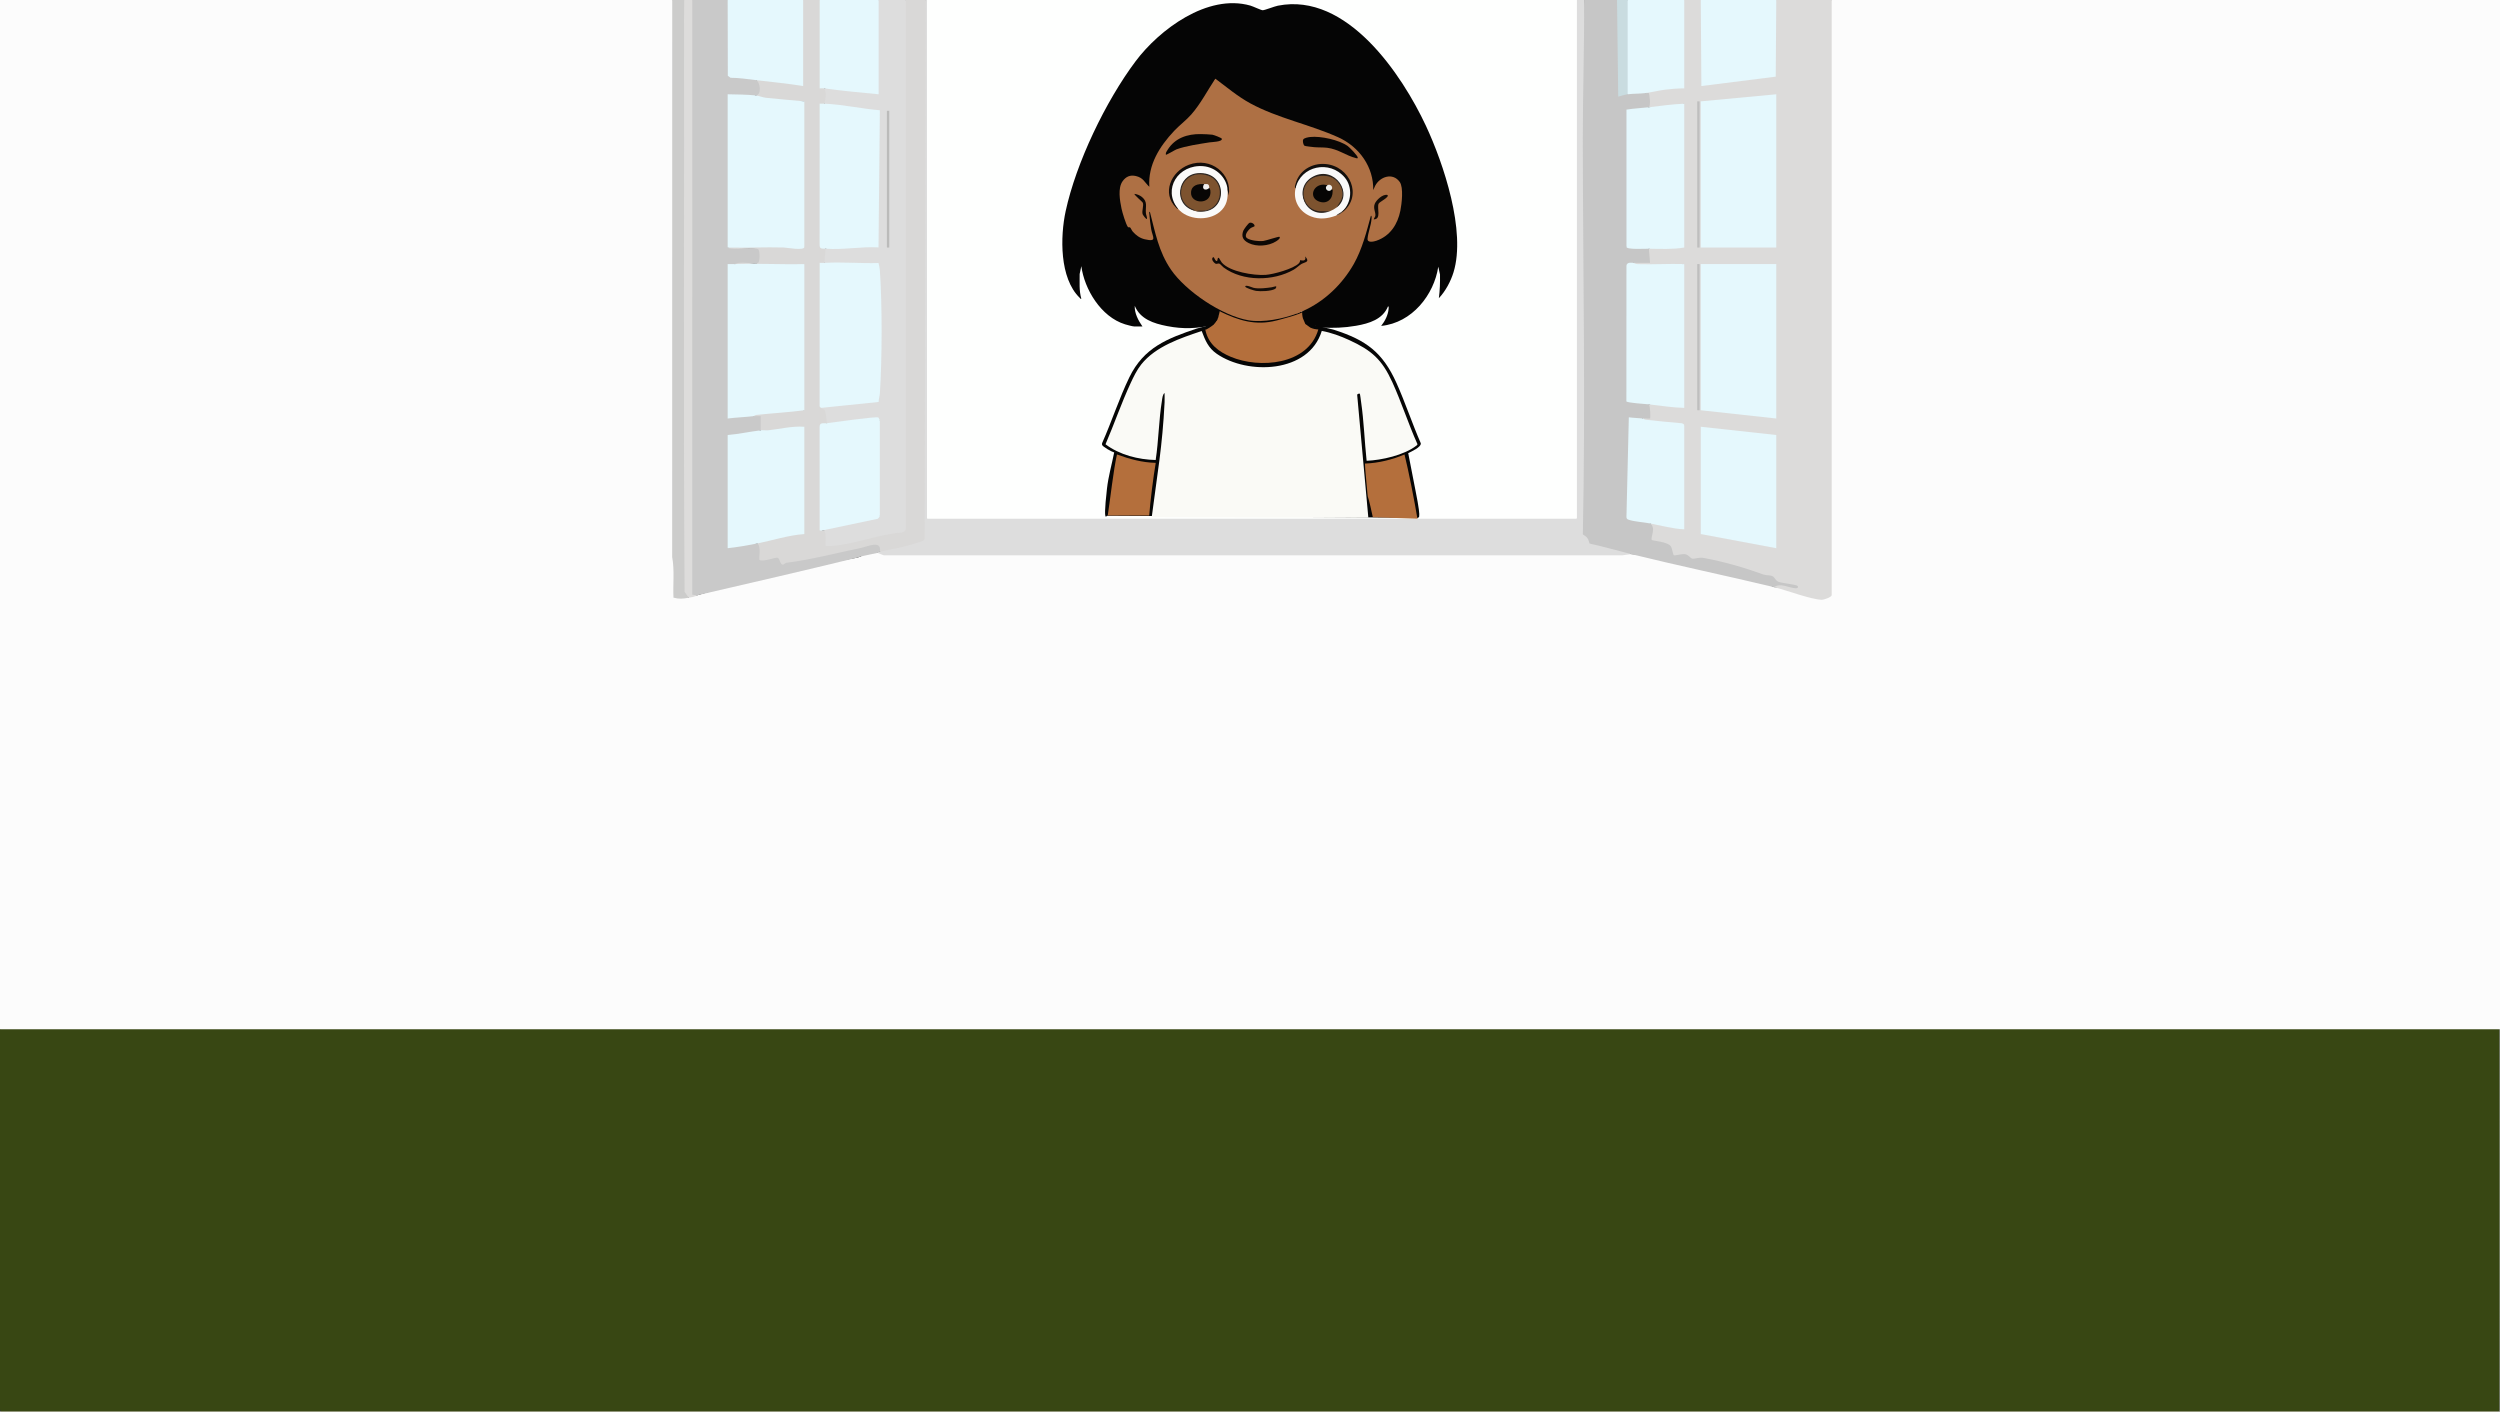 <?xml version="1.0" encoding="UTF-8"?>
<svg id="Ebene_1" xmlns="http://www.w3.org/2000/svg" version="1.1" viewBox="0 0 2034.72 1149.12">
  <rect x="0" y="0" width="2034.72" height="1149.12" fill="#333333" stroke="none"/>
  <!-- Generator: Adobe Illustrator 29.5.1, SVG Export Plug-In . SVG Version: 2.1.0 Build 141)  -->
  <defs>
    <style>
      .st0 {
        fill: #0e0806;
      }

      .st1 {
        fill: #27201b;
      }

      .st2 {
        fill: #090605;
      }

      .st3 {
        fill: #cccccb;
      }

      .st4 {
        fill: #848d79;
      }

      .st5 {
        fill: #110c0a;
      }

      .st6 {
        fill: #fafaf6;
      }

      .st7 {
        fill: #120f0d;
      }

      .st8 {
        fill: #130c07;
      }

      .st9 {
        fill: #fcfcfc;
      }

      .st10 {
        fill: #c9dce0;
      }

      .st11 {
        fill: #080808;
      }

      .st12 {
        fill: #0d0805;
      }

      .st13 {
        fill: #d9d8d7;
      }

      .st14 {
        fill: #f1efee;
      }

      .st15 {
        fill: #080605;
      }

      .st16 {
        fill: #29221d;
      }

      .st17 {
        fill: #c9c9c9;
      }

      .st18 {
        fill: #070604;
      }

      .st19 {
        fill: #060504;
      }

      .st20 {
        fill: #050505;
      }

      .st21 {
        fill: #fefffe;
      }

      .st22 {
        fill: #eeeeec;
      }

      .st23 {
        fill: #dddcdb;
      }

      .st24 {
        fill: #ae7044;
      }

      .st25 {
        fill: #bbbbba;
      }

      .st26 {
        fill: #f9f9f9;
      }

      .st27 {
        fill: #cac8bb;
      }

      .st28 {
        fill: #7d532f;
      }

      .st29 {
        fill: #493e36;
      }

      .st30 {
        fill: #384713;
      }

      .st31 {
        fill: #ddd;
      }

      .st32 {
        fill: #0e0805;
      }

      .st33 {
        fill: #fafaf9;
      }

      .st34 {
        fill: #b46f3c;
      }

      .st35 {
        fill: #e5f8fd;
      }

      .st36 {
        fill: #c6c6c6;
      }

      .st37 {
        fill: #cb050b;
      }

      .st38 {
        fill: #dcdbda;
      }

      .st39 {
        fill: #bebebe;
      }
    </style>
  </defs>
  <path class="st9" d="M547.12-.04l1.92.92-.05,452.36c1.19,10.52,1.49,21.06.89,31.64,2.8.65,5.65.54,8.46.04l2.22,1.56c.55-1.83,2.79-2.47,6.72-1.92,42.75-12.94,86.55-23.1,130.56-30.71l2.88-.96c2.73-3.65,9.4-4.89,13.44-2.88l602.12.05,11.32.91c4.99.27,10.03.55,14.92,1.64,29.08,6.48,58.18,13.1,87.17,19.94,2.41.57,4.76,1.44,7.11,2.32s4.66,1.91,6.95,2.96c9.47.69,18.95,2.84,28.45,6.44,6.23,2.58,11.84,2.46,16.81-.38l-.14-482.74,1.92-1.2h544.32v837.73c-.27.84-.59.83-.96,0l-.93,1.92H1.14l-1.22-1.92V-.04h547.2Z"/>
  <path class="st30" d="M2034.16,837.69c.84,100.74.84,207.75,0,309.02l-.93,2.85H1.14l-1.22-2.85v-309.02h2034.24Z"/>
  <path class="st21" d="M1283.44-.04l1.92.92v420.1l-1.92,1.2-.92,1.92h-526.84l-1.2-1.92c-.53-.1-.94-.2-.94-.3-.16-138.9.06-283.28.94-421.92h528.96Z"/>
  <path class="st38" d="M1384.24-.04l1.93.88.47,66.64c18.83-1.93,37.7-4.18,56.62-6.76l.49-59.61,1.93-1.14h45.12v484.13c.38,1.96-6.73,4.12-7.99,4.07-9.3-.31-28.95-7.91-39.05-10.32-.51-1.9.06-2.59,1.81-2.95-2.9-4.13-4.69-5.14-9.91-5.18-16.53-5.84-33.45-10.99-50.74-13.88-6.4,1.47-8.98.54-14.01-2.95-7.79,2.45-11.95.13-12.48-6.98-4.59-2.44-9.69-4.18-15.31-5.23l-.86-2.27c1.16-4.35,1.15-8.16.71-12.38l3.3-1.28c4.85.43,17.18,2.63,21.77,3.97,1.15.34,2.01,1.23,2.78,2.11l-1.92-.66v-83.11l1.92-1.16c-5.89,1.01-32.51-1.61-33.49-3-.44-.62-.28-1.51-.11-2.28-.17-1.57,1.18-2.32,4.05-2.24-.81-3.94-.56-7.03.75-9.28,6.95-1.78,17.54-.52,25.05.8,1.44.25,2.64,1.18,3.75,2.08l-1.92-.66v-115.24l1.92-1.17c-5.58,2.37-39.16,3.28-40.95,1.31-.52-.58-.47-1.48-.33-2.27l.84-1.92,10.51-.11c-1.17-4.43-.8-7.59,1.13-9.49l3.04-1.87c5.11-.55,17.55-.91,22.59-.56,1.2.08,2.24.77,3.18,1.47l-1.92-.66v-115.24l1.92-1.17c-8.33,3.36-20.11,4.91-28.8,2.88l-1.3-1.44c.43-3.38.68-7.25-1.58-10.07l2.33-2.28c9.03-1.94,18.18-3.09,27.43-3.68V1.11s1.92-1.15,1.92-1.15h13.44Z"/>
  <path class="st31" d="M754.48-.04v422.22h528.96V-.04h5.76l1.32,6.75c.17,133.92.19,268.46.06,403.64l-.73,24.04c2.62.06,5.77,4.46,4.8,6.62,9.33,1.54,18.65,4.07,27.79,6.67.93.26,1.79.79,2.66,1.34s1.71,1.24,2.5,1.95l-7.16,1.01-601.06.02-5.22-1.98c-.99-2.45-.09-2.64,1.92-.96l1.31-1.63c11.49-2.54,22.59-5.6,33.3-9.19l.9-437.08,1.92-1.2h.96Z"/>
  <path class="st36" d="M1316.08-.04l1.93.64.93,75.46c2.61-1.2,4.54-.98,5.78.67,2.1-3.33,11.58-3.6,14.4-.96.74.1,2.5-.29,2.81.05.56.62,1.78,10.05.07,11.46-4.41,3.48-13.1,4.1-18.24,1.92l1.92.66v109.97l-1.92,1.16c5.47-.47,11.15-.63,17.03-.47l1.21,1.91.96,11.52h-13.44c-.66,1.1-1.95,1.97-3.87,2.62v108.85s15.36,1.66,15.36,1.66l.99,2.02c1.21,1.61,1.38,11.12.97,11.52-.32.31-4.59-.22-5.77,0-2.59,1.57-5.81,2.12-9.66,1.63l-1.91,78.79c5.36,1.36,10.84,2.32,16.46,2.88l.88,2.11c5.25,3.66.12,11.48,1.41,13.46.46.71,13.13,1.21,15.68,5.44.79,1.3,1.65,6.54,2.2,6.93.84.6,6.42-1.2,8.95-.85,3.27.46,4.48,3.29,6.03,3.65,1.74.4,5.56-1.25,9.19-.59,16.21,2.97,33.25,7.83,48.86,13.53,2.32.85,5.13.32,7.3,1.34,2.02.95,2.22,3.49,4.99,4.61s14.09,2.06,15.39,3.34c.92.91.22,2.01-1.42,1.91-6.41-.39-12.1-4.66-17.77-.96-38.63-9.24-77.6-17.35-116.16-26.87-11.3-2.79-22.54-6.13-33.94-8.58-.96-4.07-1.9-5.31-5.44-7.45,2.22-106.66.12-213.63-.03-320.26-.06-38.29,1.36-76.43,1.01-114.72h26.88Z"/>
  <path class="st17" d="M592.24-.04l1.92.88.13,59.73c5.62,1.09,11.65,1.87,18.07,2.35l2.92,2.29c6.73.66,7.3,13.72,0,12.47l-3.91,1.59c-5.84-.69-11.57-.68-17.21.03v120.98s-1.92,1.18-1.92,1.18c7.79.63,15.62.77,23.48.44,5.64-1.25,5.45,10.15,2.72,12.18-6.84.04-13.65.31-20.44.82-.78,1.25-2.06,2.11-3.85,2.57v120.56c5.06.01,10.12-.28,15.21-.87l4,1.52c1.92-.45,6.08-1.29,7.43-.08.47.42,1.22,11.91-1.67,11.6-7.16,4-19.08,6.24-26.88,3.84l1.92.67v90.28l-1.92,1.17c6.77-3.75,16.45-5.34,24-3.84,2.93-.35,4.23,1.49,3.92,5.53-1.09,5.58-.07,7.6,3.06,6.07,7.49-3.27,12.2-2.13,14.14,3.42,24.66-4.87,49.17-10.16,73.52-15.88,5.06-1.02,10.26,4.56,5.2,7.58-.86.21-1.55.87-1.92.96-4.42,1.08-9.01,1.79-13.44,2.88l-2.88.96c-43.41,10.6-87.01,20.68-130.56,30.71-3.56,1.14-5.49.65-5.78-1.48l.02-481.92,1.92-1.2h28.8Z"/>
  <path class="st13" d="M667.12-.04l1.92.88v68.58s1.92,2.51,1.92,2.51c4.44.74,4.13,11.93,0,12.47l-1.93,2.59-.04,112.71c1,.71,1.97,1.62,2.93,2.73,2.98,1.04,2.04,10.71-.96,11.52l-1.93,2.58-.05,113.16-.9,2.3c6.4-1.08,8.23,8.92,4.8,12.47.06,1.77-1.19,2.43-3.76,1.98-.16,29.46-.19,57.9-.08,85.35,4.29-.85,5.92,2.68,4.92,10.57,5.32.22,10.78-.8,16.1-1.84,15.29-3.64,30.36-7.01,45.21-10.1V1.16s1.93-1.2,1.93-1.2h16.32l-.95,438.07c0,1.3-.61,1.65-1.6,2.24-1.46.87-11.39,3.55-13.98,4.26-6.85,1.89-14.03,2.83-20.91,4.53,1.87-9.91-10.23-4.17-15.16-3.16-20.33,4.2-41.12,9.69-60.97,12.15-.94.12-1.96,1.63-2.95,1.5-2.16-.3-2.37-5.09-4.07-5.62-1.85-.57-11.35,3.52-14.77,1.85-.85-.85,1.7-11.69-1.92-13.44l2.9-2.57c5.53-1.71,30.13-7.78,33.66-6.23.65.29,1.25.69,1.84,1.13l-1.92-.67v-85.49l1.92-1.17-2.62,1.8c-10.67,1.08-21.26,2.06-31.77,2.93l-1.13-1.85v-11.52s-5.76,0-5.76,0c-.33-.68-.63-1.52-.23-2.09,1.28-1.83,35.66-4.35,41.51-2.7l-1.92-.66v-117.16l1.92-1.17-3.31,1.35c-15.4,1-31.14.71-46.65.4-1.11-.02-2.22-.28-3.33-.57s-2.25-.72-3.35-1.18c3.52-2.72,16.57.46,19.06-1.09,1.45-.91,1.44-9.14.24-10.82-1.44-2.03-21.56,1.09-25.07-1.52,1-.47,2.01-.91,3.05-1.22s2.03-.58,3.04-.61c18.86-.58,38.3-.55,56.31,1.35l-1.92-.66v-116.68l1.92-1.17c-12.46,1.84-26.42.43-38.27-2.64l-1.09-2.16c4.71-.52,3.63-11,0-12.47,1.1-.37,2.21-.7,3.35-.9s2.22-.38,3.27-.27c9.97,1.07,19.97,2.18,29.86,3.81V1.12s1.93-1.16,1.93-1.16h13.44Z"/>
  <path class="st31" d="M737.2-.04v430.38c-.18,1.97-1.85,2.74-3.61,3.11-17.82,1.3-39.08,9.73-56.36,10.84-1.76.11-3.56-.1-5.32-.03-.2-2.55.68-10.91-1.12-12.35-.53-.43-1.38,0-1.76-.13l.46-2.06c15.77-3.27,31.3-6.58,46.58-9.94-.76-.08-1.91-.36-1.92-.89-.62-24.62-.62-51.05,0-75.69l1.92-1.15c-2.71-.44-5.57-.47-8.58-.07l-33.21,4.23-1.41-1.76c-.21-2.82-.46-7.94-1.6-10.35-.72-1.53-2.28-1.14-3.2-2.13l.69-2,44.36-4.57c1.64-1.04,2.14-28.16,2.22-32.68.47-25.65.06-52.65-1.13-77.29-12.69.55-26.11.9-38.87.23-1.6-.08-3.05-.93-4.39-1.72l.96-11.52,3.37-1.74c12.69-.17,25.3-.8,37.83-1.91l1.04-107.26-39.5-4.99-3.7-2.13c1.14-3.93,1.8-8.64,0-12.47,2.47-.57,5.02-1.15,7.57-.93l34.67,3.58V1.12s1.92-1.16,1.92-1.16h22.08Z"/>
  <path class="st3" d="M556.72-.04l1.32,26.76c.52,151.53.83,303.07.95,454.61,2.16,1.44,2.68,3.15,1.57,5.15-4.72.84-7.55,1.23-12.43-.05-.52-10.98.96-22.18-1.05-33.02l.04-453.45h9.6Z"/>
  <polygon class="st35" points="1445.68 -.04 1445.26 62.39 1384.73 70.03 1384.24 -.04 1445.68 -.04"/>
  <path class="st35" d="M653.68-.04v70.05c-12.72-2.03-25.61-3.27-38.4-4.79-6.84-.81-13.72-1.89-20.65-1.91l-2.26-1.58-.13-61.76h61.44Z"/>
  <path class="st35" d="M715.12-.04v76.77c-14.71-1.43-29.53-2.73-44.16-4.8-1.21-.17-2.6.13-3.84,0V-.04h48Z"/>
  <path class="st35" d="M1370.8-.04v71.97c-5.2,0-10.56.43-15.72,1.08s-10.71,2.09-15.96,2.76c-4.42.56-9.92.38-14.4.96l-1.92-.89V1.12l1.92-1.16h46.08Z"/>
  <path class="st23" d="M563.44-.04l-.02,484.04,3.86.56c-1.67,1.24-4.62,1.54-6.72,1.92l-3.38-4.77c-1.08-160.49-.16-321.19-.46-481.75h6.72Z"/>
  <path class="st27" d="M2034.16,1148.6c.27-.84.59-.83.96,0v.96H-.08v-.96h2034.24Z"/>
  <path class="st10" d="M1324.72-.04v76.77c-2.19.28-5.41,1.35-7.67,1.92l-.97-78.69h8.64Z"/>
  <polygon class="st4" points="2035.12 1148.6 2034.16 1148.6 2034.16 1124.61 2034.16 1100.62 2034.16 1045.92 2034.16 837.69 2035.12 837.69 2035.12 1148.6"/>
  <path class="st31" d="M700.72,452.89c-.48.12-1.61.65-2.88.96l2.88-.96Z"/>
  <polygon class="st35" points="1445.68 76.73 1445.68 201.48 1384.24 201.48 1384.24 82.49 1445.68 76.73"/>
  <polygon class="st35" points="1445.68 214.91 1445.68 340.62 1384.24 333.9 1384.24 214.91 1445.68 214.91"/>
  <polygon class="st35" points="1445.68 354.05 1445.68 446.17 1384.24 434.66 1384.24 347.33 1445.68 354.05"/>
  <path class="st35" d="M1342,87.28c9.57-1.1,19.15-2.51,28.8-2.88v117.07c-9.2,1.58-19.36,1.1-28.8.96-2.71-.04-18.24.86-18.24-1.44v-111.79c6.03-.96,12.18-1.22,18.24-1.92Z"/>
  <path class="st35" d="M1329.52,213.95c.33.03,1.46.97,3.25,1.03,12.64.4,25.39-.44,38.03-.07v117.07c-9.66-.25-19.23-1.79-28.8-2.88-2.55-.29-18.08-1.21-18.3-2.48l.05-110.28c.2-2.91,3.37-2.61,5.76-2.4Z"/>
  <path class="st35" d="M1337.2,340.62c.18.02,1.09.87,2.32,1,9.61,1.04,19.25,2.05,28.88,2.83.78-.03,2.4.91,2.4,1.44v84.92c-9.33-.42-18.66-2.99-27.84-4.8-4.93-.97-13.34-1.48-17.58-3.06-1.17-.44-1.59-.95-1.63-2.21l1.93-81.1c3.8.53,7.72.58,11.52.97Z"/>
  <rect class="st39" x="1381.36" y="82.49" width="1.92" height="118.99"/>
  <rect class="st39" x="1381.36" y="214.91" width="1.92" height="118.99"/>
  <path class="st35" d="M615.28,77.69c1.98.2,5.52,1.62,8.17,1.91,10.36,1.12,20.82,1.89,31.19,2.89v118.51c0,3.25-14.42.51-16.76.44-15.18-.43-30.46.4-45.64.04v-124.75c7.51.1,15.58.23,23.04.96Z"/>
  <path class="st35" d="M598,214.91c18.82-.66,37.81.49,56.64,0v118.99c-12.93,1.69-25.99,2.39-38.96,3.8-1.26.14-2.13.98-2.32,1-6.97.79-14.14,1.05-21.12,1.92v-125.72c1.91-.05,3.85.07,5.76,0Z"/>
  <path class="st35" d="M619.12,350.21c1.95-.24,4.17.22,6.22,0,9.76-1.07,19.4-3.6,29.3-2.87v87.32c-13.08.97-25.7,5.12-38.4,7.68-7.85,1.58-16.02,2.94-24,3.84v-92.12c8.99-.79,17.96-2.74,26.88-3.84Z"/>
  <path class="st35" d="M670.96,213.95c14.36-.87,29.61.56,44.06.11.44,2.02.96,4.01,1.1,6.1,1.94,28.28,1.85,71.54,0,99.87-.16,2.42-.97,4.7-1.04,7.12l-47,4.84c-.68-.73-1.22-1.01-1.01-2.3l.05-115.74c1.27-.06,2.57.08,3.84,0Z"/>
  <path class="st35" d="M670.96,84.4c14.62.57,30.44,4.13,45.14,5.34l-1.08,111.62c-14.33-.81-28.79,2.14-43.1,1.06-2.77-.21-4.93.59-4.85-3.31l.04-114.72c1.27.02,2.57-.04,3.84,0Z"/>
  <path class="st35" d="M672.88,344.46c5.58-.64,40.19-5.76,42.08-4.64.11.06,1.12,2.12,1.12,2.24v77.73c0,.61-1.26,2.59-2.3,2.56l-44.74,9.43c-.58-.22-2.05.56-1.94-.57l-.03-83.44c-.12-4.39,2.95-2.98,5.81-3.31Z"/>
  <rect class="st25" x="721.84" y="90.16" width="1.92" height="111.31"/>
  <g>
    <path class="st20" d="M901.57,419.59c.58-4.26-4.67,13.88-.61-21.96,1.13-9.94,3.93-19.67,5.86-29.4-1.89-.41-9.44-4.67-9.84-6.14-.13-.48-.1-.96.02-1.44,7.76-17.39,13.87-36.43,22.13-53.5,11.78-24.34,30.97-31.67,54.86-39.73,4.47-1.51,10.61-1.75,13.71-5.53"/>
    <path class="st20" d="M1153.62,421.33c-.34-1.78-86.15-163.34-87.6-164.04-1.81-.88-80.14,4.41-80.27,2.22l-70.36,104.84-15.07,55.42"/>
    <path class="st20" d="M1065.49,262.47c2.06,2.31,16.36,4.71,20.65,6.09,25.56,8.21,39.16,18.08,50.43,43.14,7.21,16.02,12.75,32.95,19.79,49.06.47,3.17-7.64,6.74-10.23,8.05,1.97,10.06,3.88,20.29,5.93,30.43,5.8,28.68,1.67,19.83,1.56,22.82"/>
    <path class="st6" d="M937.39,420.83c4.65-36.17,8.63-56.98,10.45-93.28.13-2.55-.07-5.12,0-7.67-1.61,1.05-1.83,4.18-2.13,6.05-2.6,15.98-2.68,32.45-5.12,48.46-14.02-.3-29.48-4.19-40.83-12.8,7-16.23,12.9-33.47,20.31-49.47,2.42-5.22,5.17-10.99,8.74-15.47,11.74-14.78,32.16-21.54,49.24-27.24,2.9,7.71,5.38,13.76,12.26,18.54,25.11,17.43,75.04,15.9,85.47-18.63,7.71,1.42,15.18,4.17,22.31,7.45,18.22,8.37,26.64,15.68,35.16,34.39,7.39,16.23,13.02,33.85,20.33,50.18.19.75-.41,1.04-.9,1.42-9.89,7.68-28.16,11.77-40.4,12.26-1.71-15.84-2.21-32.2-4.51-47.95-.14-.97-.79-6.39-1.03-6.62-.33-.31-1.99.07-2.15.9l9.08,99.98"/>
    <path class="st34" d="M901.57,419.59c1.96-12.53,4.68-37.37,7.52-49.71,10.12,3.76,20.7,6.59,31.55,6.83-1.95,11.29-4.48,31.46-5.31,42.88"/>
    <path class="st34" d="M1165.28,501.63"/>
    <path class="st34" d="M1117.32,420.94c-6.43-30.17-2.71-3.72-5.8-34.83-.29-2.91-.5-5.9-.59-8.83,10.97-.37,22.11-3.12,32.18-7.4,3.22,12.69,8.4,39.36,10.51,52.29"/>
    <path class="st34" d="M1060.79,253.93c.18,8.75,3.2,13.78,12.18,14.21-8.34,29.03-47.98,32.07-71.25,22.26-9.76-4.11-18.16-10.27-20.6-21.49-.26-1.18.15-.47.74-.79,6.65-3.6,9.12-6.3,10.27-14.77"/>
    <path class="st37" d="M1088.06,251.74"/>
    <path class="st37" d="M1089.24,249.37"/>
    <path class="st20" d="M987.24,264.58c-13.28,2.88-23.97,3.43-37.34.83-11.1-2.16-21.84-5.68-26.34-16.52-.31,5.9,2.87,12,6.27,16.81h-6.74c-1.22,0-6-1.3-7.45-1.75-19.67-6.09-33.1-28.66-35.55-47.33l-1.38,6.42c.08,6.73-.57,13.56,1.39,20.11-.9.23-.9-.34-1.31-.74-16.59-16-15.9-49.96-11.48-70.47,8.51-39.41,32.49-89.47,57.03-122.19,19.1-25.46,58.38-55.15,93.34-45.19,2.21.63,8.78,3.79,10,3.78,1.7,0,9.47-3.13,12.39-3.71,56.39-11.17,101.08,56.37,120.39,97.58,14.6,31.17,32.78,86.02,22.56,119.36-2.26,7.39-6.55,15.48-11.95,21.13.85-6.38,1.04-12.81.94-19.25l-1.41-6.39c-3.4,22.69-21.18,45.72-46.49,48.2,3.11-3.83,5.71-9.02,6.06-13.91.03-.47.32-2.08-.47-2-4.31,10.54-15.22,13.9-25.95,15.78-9.95,1.74-18.42,1.94-28.44,1.47-3.11,0-4.04-1.78-7.13-2.08l-2.7-2.04c-1.26.76,1.88,4.58-3.06,1.26l-1.99-4.69c-.45-1.49-.85-4.71-.46-5.72l1.61-1.71c31.09-14.57,46.41-44.18,52.99-75.29,1.15-2.49,3.03-1.15,2.66,1.01-.7,5.07-1.73,10.1-3.07,15.11-2.06,6.95,8.82,1.58,11.54-.15,12.01-7.63,15.75-25.92,14.25-38.78-1.63-13.89-18.33-10.08-21.24,1.01-1.06.42-1.73.63-2.01-.56.13-21.12-15.22-38.12-35.83-44.74-13.66-4.94-27.39-9.73-41.17-14.36-18.97-6.42-35.96-17.12-50.49-30.13-5.99,10.95-12.55,22.16-21.26,31.46-16.61,14.33-32.69,32.44-31.68,55.05-.11,1.38-.82,1.23-2.06.92-3.45-4.56-9.19-10.71-15.84-7.65-11.84,5.45-4.05,30.59.21,39.55.65,0,1.31.01,1.84.47,2.49,4.42,5.56,7.31,10.56,9.11,1.25.45,7.58,2.1,6.73-.43-1.52-3.9-4.16-20.32-2.98-21.1,1-.66,2.12-.23,2.28,1.03l5.34,20.52c6.64,27.85,30.25,48.69,56.53,60.55,18.97,8.56,35.71,7.6,55.16.59l1.75.3c1.01-.26,5.17-2.81,4.99-1.73-.33,1.98-19.23,6.81-21.66,7.44-17.26,4.48-31.05.03-46.4-7.44-.78,2.71-.75,4.44-1.99,7.05l-3.51,4.17Z"/>
    <path class="st11" d="M1075.32,266.59c-2.98-.26-6.48.57-9.3-.44,3.19,0,6.29.3,9.3.44Z"/>
    <path class="st24" d="M1055.8,255.09c-11.46,4.34-27.46,7.65-39.59,5.61-21.63-3.64-51.21-23.79-63.14-41.2-10.1-14.75-12.81-30.31-17.19-47.1-.79-.11-.5,1.05-.45,1.54.37,4.26.77,8.49,1.53,12.7,1.15,6.4,5.22,10.54-5.26,8.1-3.99-.93-7.15-3.26-9.73-6.22-.81-.92-1.57-2.82-2.11-3.33-.65-.61-1.43.14-1.84-.39-1.69-2.18-4.59-11.98-5.21-14.97-1.36-6.53-3.19-16.72.87-22.35,2.69-3.73,6.12-5.31,10.79-4.22,6.14,1.43,6.98,5.06,10.97,8.79-1.23-17.73,8.27-32.88,20.22-45.56,4.3-4.56,9.8-8.64,13.9-13.31,7.58-8.61,13.26-19.68,19.58-29.15,9.28,6.9,18.29,14.55,28.57,20.13,22.1,12.01,48.61,17.24,71.44,27.56,17.43,7.88,28.89,24.42,28.51,42.97l1.6-3.55c3.94-7.42,14.28-10.96,19.97-3.05,3.25,4.52,1.61,17.97.51,23.43-2.19,10.82-8.08,20.42-19.46,24.39-2.15.75-7.5,1.95-7.25-1.56.34-4.8,2.8-10.73,3.22-15.99.05-.6.4-2.74-.45-2.87-3.58,13.1-7.12,27.27-13.87,39.21-9.32,16.48-23.92,30.74-41.91,38.62-1.22.54-2.99,1.32-4.18,1.77Z"/>
    <path class="st33" d="M999.09,154.26c.54,7.15-.58,13.51-6.5,18.36-9.32,7.63-26.35,6.48-33.94-2.88-22.35-23.95,21.76-51.2,38.14-24.87,1.52,2.45,3.48,6.94,2.3,9.4Z"/>
    <path class="st26" d="M1092.52,171.95c-1.23,1.41-2.94,2.59-5.11,3.54-6.8,2.47-13.44,3.41-20.44.66-9.63-3.79-14.71-13.13-12.56-22.77,2.4-20.77,31.69-24.67,42.5-7.11,4.94,8.02,3.73,20.13-4.38,25.69Z"/>
    <path class="st2" d="M1066.39,111.5c8.5-.93,23.66,2.41,30.54,7.39,1.48,1.07,8.36,8.06,8.14,9.5-.12.76-.78.48-1.28.35-8.4-2.08-14.42-7.34-23.65-8.47-3.28-.4-7.29-.17-10.63-.5-1.28-.13-7.04-.75-7.68-1.1-1.15-.64-1.78-3.88-1.16-5.09.7-1.36,4.25-1.92,5.72-2.08Z"/>
    <path class="st18" d="M948.89,125.96c-.32-1.66.65-2.77,1.48-4.11,5.87-9.4,15.92-12.95,27.12-12.71,2.45.05,6.95.2,9.24.5,1.12.15,7.54,2.57,7.71,3.29.61,2.54-8.29,2.67-9.93,2.93-8.13,1.29-19.46,2.9-27,5.71-1.11.41-8.3,4.74-8.63,4.39Z"/>
    <path class="st0" d="M990.72,212.2c.11-.09.21-3.17,1.39-2.21.17.14,1.68,2.99,2.34,3.75,6.49,7.44,25.83,10.6,35.57,9.98,6.42-.41,22.89-4.98,27.19-9.5,1.1-1.16.81-2.36.91-2.46.24-.25,5.32,1.99,4.19-3.09,3.98,4.82.1,4.49-2.76,6-1.8.95-4.33,3.5-6.58,4.8-16.59,9.53-41.51,9.75-57.09-1.78-.94-.7-2.65-2.78-3.32-3.06-1.37-.59-2.13.66-3.48-.17-1.24-.77-3.06-2.92-2.32-4.45,1.41-2.87,2.1,3.67,3.95,2.2Z"/>
    <path class="st5" d="M958.65,169.74c-.19.88-1.19-.46-1.39-.66-11.9-11.67-4.34-29.37,10.23-34.93,17.87-6.82,35.58,7.27,32.52,24.98l-.92-4.86c-.73-9.73-9.54-18.16-19.76-19.01-20.46-1.7-33.34,18.87-20.68,34.49Z"/>
    <path class="st7" d="M1092.98,172.39c-.65.59-.89.34-.46-.44,7.66-6.76,8.49-19.69,2.05-27.38-12.37-14.79-36.07-9.57-40.17,8.81-1.06-1.01-.18-2.91.14-4.07,2.83-10.45,13.1-16.78,24.26-15.82,20.03,1.71,30.37,25.83,14.18,38.91Z"/>
    <path class="st12" d="M1020.9,184.3c-.09.12-2.04.69-2.73,1.17-2.23,1.57-6.27,6.45-2.99,8.53,2.81,1.79,9.5,2.53,12.83,2.16,2.19-.24,12.88-3.89,13.36-3.42,1.22,1.17-2.02,3.22-2.82,3.72-6.17,3.86-15.7,4.61-22.28,1.37-4.51-2.22-6.16-5.22-4.4-9.95.46-1.22,4.11-6.27,5.21-6.57,2.13-.59,4.71,1.78,3.82,2.98Z"/>
    <path class="st8" d="M1129.24,158.69c1.86,1.76-6.53,5.57-7.2,7.08-1.57,3.56,2.54,12.63-3.96,12.81.16-1.24,1.3-1.96,1.36-3.35.12-2.72-1.97-5.76-.54-9.35,1.21-3.03,6.53-8.15,10.33-7.2Z"/>
    <path class="st32" d="M933.55,178.14c-.69.73-3.47-3.38-3.6-3.86-.78-2.87,1.19-7.14.11-9.39-.27-.57-7.37-6.61-6.73-7.08,2.03.14,4.47,1.22,6.01,2.46,5.09,4.12,2.8,7.97,3.29,13.23.15,1.58,1.03,3.02.92,4.65Z"/>
    <path class="st8" d="M1038.59,232.98c.4.44-.05,1.72-.77,2.14-3.33,1.94-11.67,2.17-15.52,1.64-1.34-.19-8.78-2.35-8.8-3.56-.02-1.8,5.95.87,6.78,1.06,4.47.98,10.2.18,14.77-.45.69-.09,3.42-.96,3.54-.83Z"/>
    <path class="st29" d="M1092.98,172.39c-2.68,2.16-2.52,1.99-5.58,3.1,1.18-1.4,3.81-2.39,5.11-3.54l.46.44Z"/>
    <path class="st28" d="M973.52,171.95c-.74-.12-.98-.33-1.39-.44-6.53-2.52-12.36-8.18-11.08-16.97,2.89-19.92,34.68-16.29,32.12,4.26-1.28,10.31-9.79,13.93-19.65,13.16Z"/>
    <path class="st16" d="M973.52,171.95c2.33-.91,4.92-.22,7.46-.64,14.51-2.39,16.3-23.83,1.94-28.43-21.33-6.82-30.55,21.23-10.5,28.13l-.29.49c-17.6-4.67-14.11-29.07,2.54-30.53,25.95-2.29,25.35,35.36-1.14,30.98Z"/>
    <path class="st28" d="M1087.87,168.86c-1.51,1.15-3.78,2.41-5.58,3.1-7.01,1.42-13.72.96-18.42-4.86-5.64-6.99-4.06-17.93,4.16-22.46,17.13-9.45,33.48,11.33,19.84,24.22Z"/>
    <path class="st1" d="M1087.87,168.86l3.49-5.75c4.07-8.01-2.53-18.83-11.67-19.85-23.51-2.63-24.33,26.86-5.52,28.69h8.13c-19.74,7.56-31.11-19.3-13.33-28.38,17.56-8.97,33.15,14.46,18.91,25.29Z"/>
    <path class="st15" d="M980.03,149.84l.55.85c-1.4,2.5.46,3.68,2.65,1.91l.98.34c.18.57.74.98.89,2.02,1.67,11.96-16.58,11.6-15.72,1.35.47-5.62,5.69-6.84,10.65-6.47Z"/>
    <path class="st14" d="M984.21,152.94c-3.22,3.08-6.71.61-4.18-3.1,1.76.13,3.22-.65,3.97,1.32.25.65.08,1.35.21,1.77Z"/>
    <path class="st19" d="M1080.43,150.72c-.69,3.19-.31,4.13,3.25,3.54,1.39-.25.92.68.93,1.53.1,6.41-4.76,10.74-11.33,8.14-7.48-2.96-5.31-12.27,2.37-13.54,2.17-.36,3.13.18,4.77.34Z"/>
    <path class="st22" d="M1083.68,154.26c-2.36,3.11-6.74-1.02-3.25-3.54.15.01.77-.49,1.51-.36,1.95.32,2.94,2.33,1.74,3.9Z"/>
  </g>
</svg>